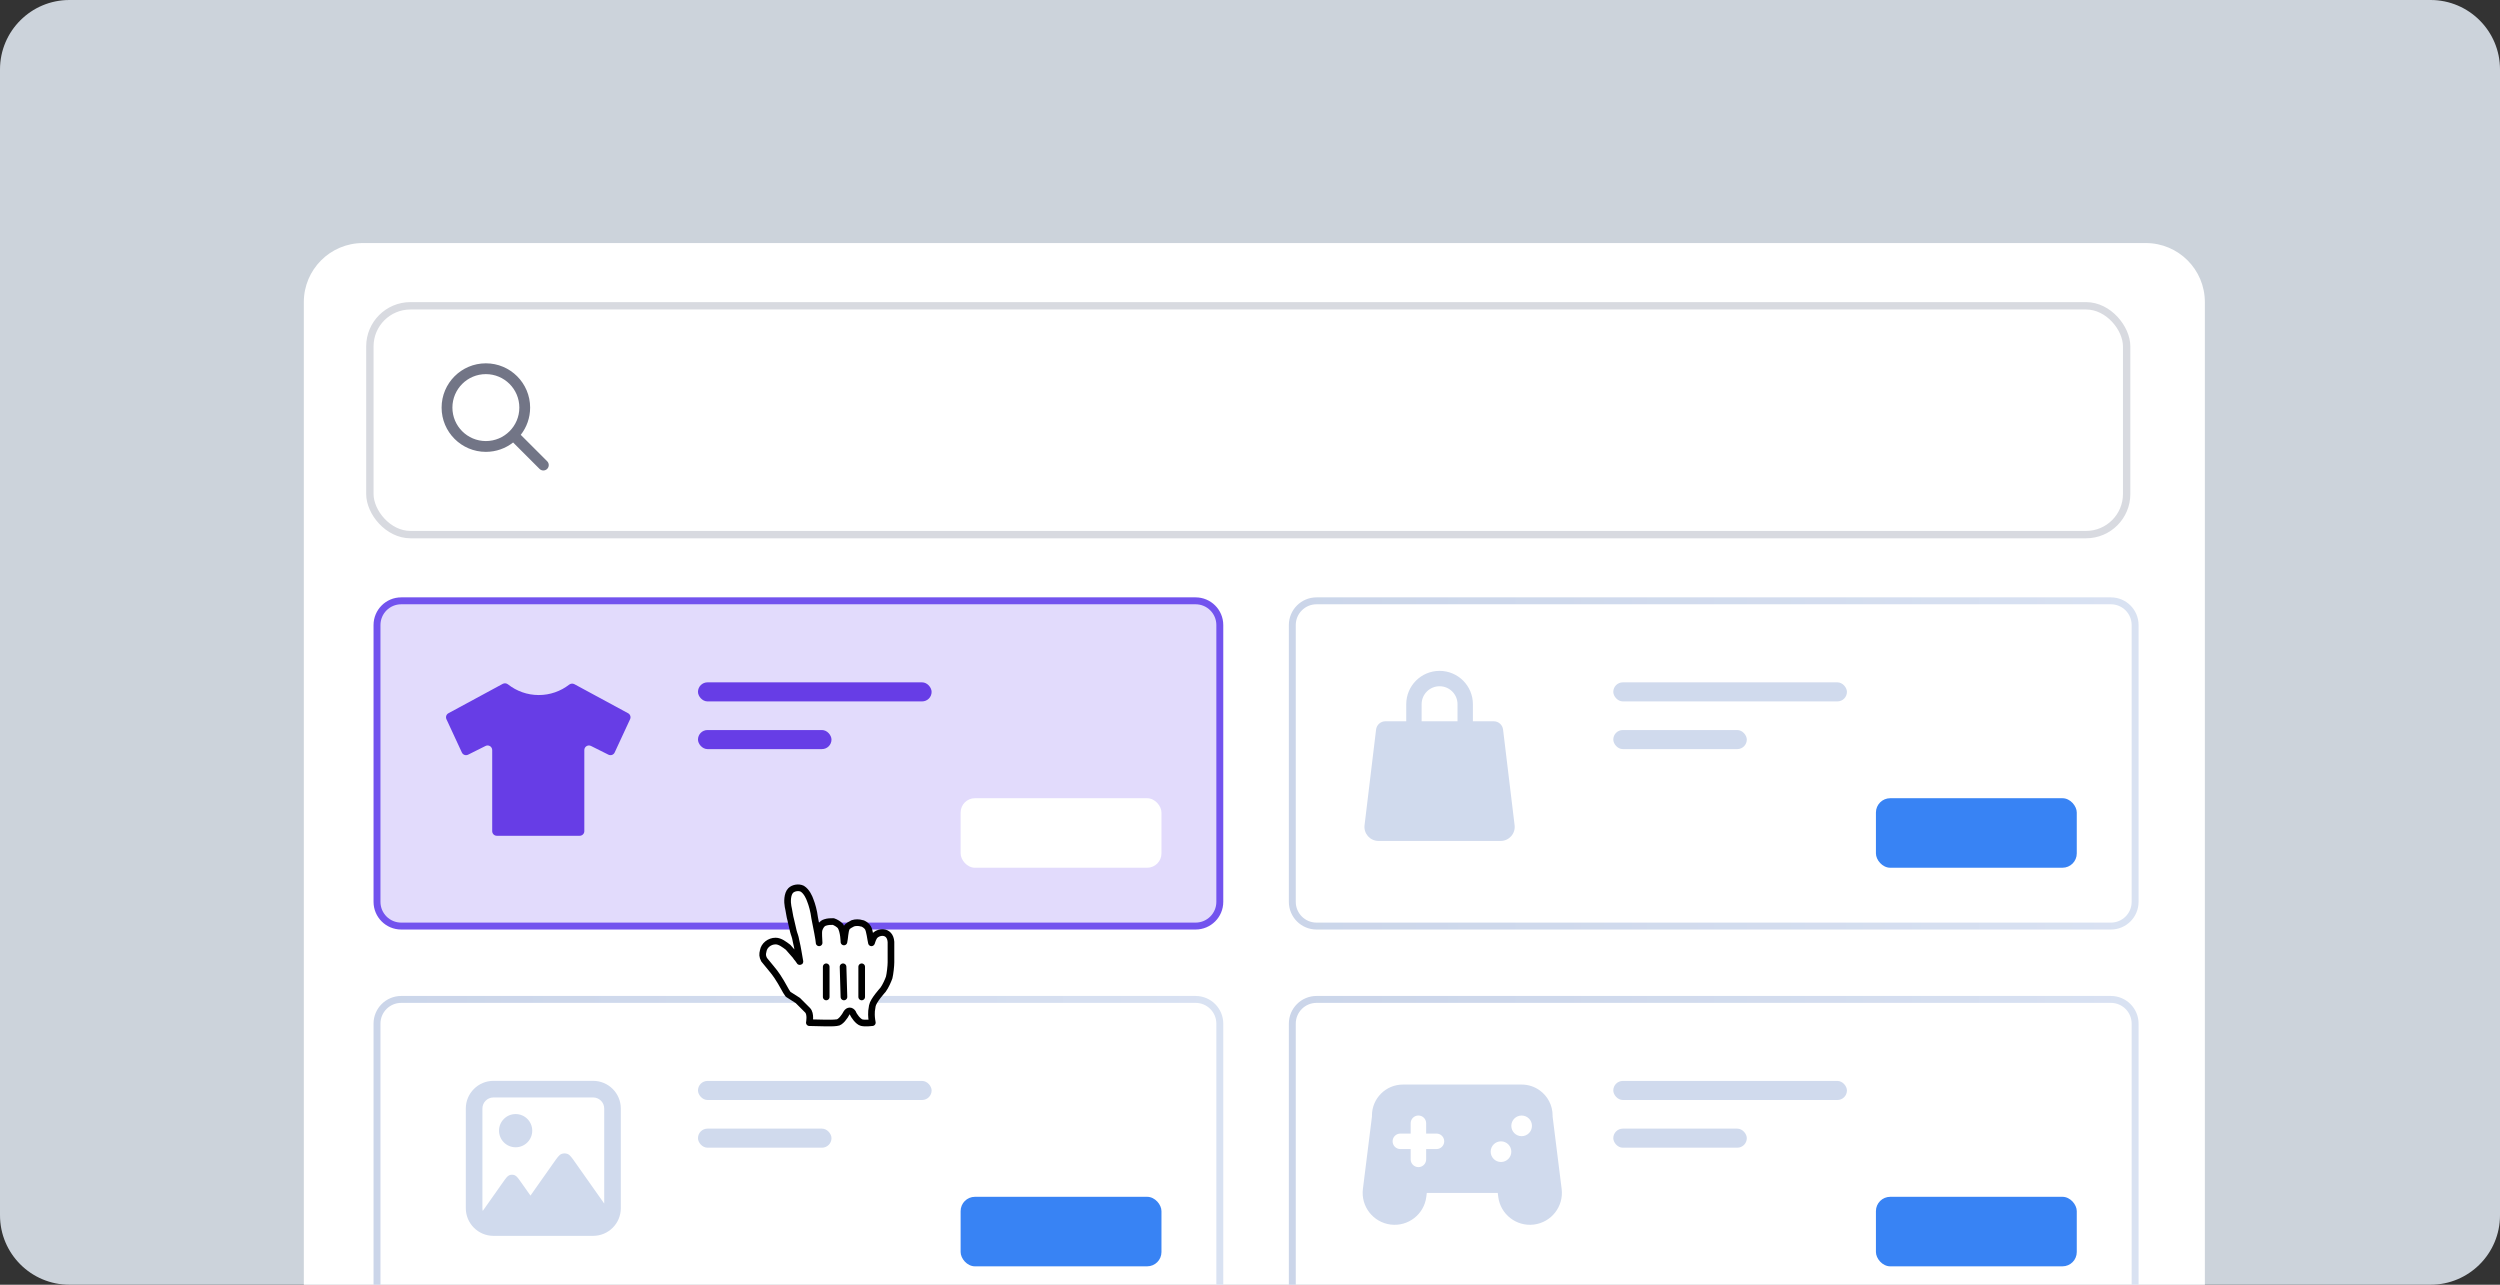 <svg width="288" height="148" viewBox="0 0 288 148" fill="none" xmlns="http://www.w3.org/2000/svg">
<rect x="0" y="0" width="288" height="148" fill="#333333" stroke="none"/>
<g clip-path="url(#clip0_12771_14013)">
<path d="M0 8C0 3.582 3.582 0 8 0H280C284.418 0 288 3.582 288 8V140C288 144.418 284.418 148 280 148H8C3.582 148 0 144.418 0 140V8Z" fill="#CCD3DB"/>
<path d="M35 34.803C35 31.046 38.046 28 41.803 28H247.197C250.954 28 254 31.046 254 34.803V148H35V34.803Z" fill="white"/>
<rect x="42.609" y="35.228" width="202.381" height="26.36" rx="4.677" fill="white"/>
<rect x="42.609" y="35.228" width="202.381" height="26.36" rx="4.677" stroke="#D8DAE0" stroke-width="0.85"/>
<rect x="44.608" y="48.027" width="51.612" height="1.244" fill="white"/>
<path fill-rule="evenodd" clip-rule="evenodd" d="M59.111 50.973C58.246 51.65 57.156 52.054 55.972 52.054C53.156 52.054 50.873 49.771 50.873 46.955C50.873 44.138 53.156 41.855 55.972 41.855C58.788 41.855 61.071 44.138 61.071 46.955C61.071 48.139 60.668 49.228 59.991 50.094L63.034 53.137C63.277 53.38 63.277 53.774 63.034 54.017C62.791 54.26 62.398 54.26 62.155 54.017L59.111 50.973ZM59.828 46.955C59.828 49.084 58.101 50.81 55.972 50.81C53.843 50.81 52.117 49.084 52.117 46.955C52.117 44.825 53.843 43.099 55.972 43.099C58.101 43.099 59.828 44.825 59.828 46.955Z" fill="#727586"/>
<path d="M46.221 106.683C44.68 106.683 43.431 105.434 43.431 103.893L43.431 72.005C43.431 70.465 44.68 69.215 46.221 69.215L137.731 69.215C139.272 69.215 140.522 70.465 140.522 72.005L140.522 103.893C140.522 105.434 139.272 106.683 137.731 106.683L46.221 106.683Z" fill="#E2DBFC" stroke="#7253EE" stroke-width="0.797"/>
<path fill-rule="evenodd" clip-rule="evenodd" d="M58.529 78.844C58.353 78.705 58.112 78.674 57.914 78.781L51.659 82.165C51.413 82.298 51.312 82.6 51.43 82.854L53.207 86.688C53.333 86.96 53.658 87.073 53.925 86.939L55.935 85.934C56.288 85.758 56.702 86.014 56.702 86.409V95.751C56.702 96.043 56.94 96.281 57.232 96.281H61.949H62.067H66.784C67.077 96.281 67.314 96.043 67.314 95.751V86.409C67.314 86.014 67.729 85.758 68.081 85.934L70.091 86.939C70.359 87.073 70.684 86.96 70.809 86.688L72.586 82.854C72.704 82.6 72.604 82.298 72.358 82.165L66.17 78.817C65.974 78.712 65.735 78.741 65.559 78.877C64.593 79.624 63.381 80.069 62.065 80.069C60.73 80.069 59.502 79.611 58.529 78.844Z" fill="#673DE6"/>
<rect x="80.407" y="78.606" width="26.916" height="2.197" rx="1.099" fill="#673DE6"/>
<rect x="110.664" y="91.955" width="23.137" height="8.009" rx="1.648" fill="white"/>
<rect x="80.407" y="84.1" width="15.381" height="2.197" rx="1.099" fill="#673DE6"/>
<path d="M46.221 152.601C44.68 152.601 43.431 151.352 43.431 149.811L43.431 117.923C43.431 116.383 44.68 115.133 46.221 115.133L137.731 115.133C139.272 115.133 140.522 116.382 140.522 117.923L140.522 149.811C140.522 151.352 139.272 152.601 137.731 152.601L46.221 152.601Z" stroke="url(#paint0_linear_12771_14013)" stroke-width="0.797"/>
<path fill-rule="evenodd" clip-rule="evenodd" d="M56.85 126.427H68.329C69.034 126.427 69.605 126.998 69.605 127.702V138.649L66.285 133.941C65.864 133.343 65.653 133.045 65.392 132.939C65.162 132.847 64.906 132.847 64.677 132.939C64.415 133.045 64.205 133.343 63.783 133.941L61.11 137.733L60.068 136.255C59.703 135.738 59.52 135.479 59.294 135.387C59.095 135.307 58.873 135.307 58.674 135.387C58.447 135.479 58.265 135.738 57.9 136.255L55.614 139.497C55.588 139.397 55.574 139.291 55.574 139.182V127.702C55.574 126.998 56.145 126.427 56.85 126.427ZM53.661 127.702C53.661 125.941 55.089 124.514 56.85 124.514H68.329C70.091 124.514 71.518 125.941 71.518 127.702V139.182C71.518 140.943 70.091 142.371 68.329 142.371H56.85C55.089 142.371 53.661 140.943 53.661 139.182V127.702ZM59.401 132.167C60.458 132.167 61.314 131.31 61.314 130.253C61.314 129.197 60.458 128.34 59.401 128.34C58.344 128.34 57.488 129.197 57.488 130.253C57.488 131.31 58.344 132.167 59.401 132.167Z" fill="#D0DAED"/>
<rect x="80.407" y="124.523" width="26.916" height="2.197" rx="1.099" fill="#D0DAED"/>
<rect x="110.664" y="137.873" width="23.137" height="8.009" rx="1.648" fill="#3883F4"/>
<rect x="80.407" y="130.018" width="15.381" height="2.197" rx="1.099" fill="#D0DAED"/>
<path d="M151.664 106.683C150.123 106.683 148.874 105.434 148.874 103.893L148.874 72.005C148.874 70.465 150.123 69.215 151.664 69.215L243.175 69.215C244.716 69.215 245.965 70.465 245.965 72.005L245.965 103.893C245.965 105.434 244.716 106.683 243.175 106.683L151.664 106.683Z" stroke="url(#paint1_linear_12771_14013)" stroke-width="0.797"/>
<path d="M158.525 84.042C158.59 83.5 159.05 83.092 159.596 83.092H172.082C172.628 83.092 173.088 83.5 173.153 84.042L174.482 95.064C174.598 96.028 173.846 96.876 172.875 96.876H158.803C157.832 96.876 157.08 96.028 157.196 95.064L158.525 84.042Z" fill="#D0DAED"/>
<path d="M162.885 84.078V81.124C162.885 79.492 164.207 78.17 165.839 78.17V78.17C167.47 78.17 168.792 79.492 168.792 81.124V84.078" stroke="#D0DAED" stroke-width="1.772"/>
<rect x="185.851" y="78.606" width="26.916" height="2.197" rx="1.099" fill="#D0DAED"/>
<rect x="216.107" y="91.955" width="23.137" height="8.009" rx="1.648" fill="#3883F4"/>
<rect x="185.851" y="84.1" width="15.381" height="2.197" rx="1.099" fill="#D0DAED"/>
<path d="M151.664 152.601C150.123 152.601 148.874 151.352 148.874 149.811L148.874 117.923C148.874 116.383 150.123 115.133 151.664 115.133L243.175 115.133C244.716 115.133 245.965 116.382 245.965 117.923L245.965 149.811C245.965 151.352 244.716 152.601 243.175 152.601L151.664 152.601Z" stroke="url(#paint2_linear_12771_14013)" stroke-width="0.797"/>
<path fill-rule="evenodd" clip-rule="evenodd" d="M161.617 124.941C159.646 124.941 158.049 126.538 158.049 128.509V128.628L157.007 136.961C156.755 138.977 158.186 140.817 160.203 141.069C162.221 141.321 164.059 139.89 164.311 137.874L164.367 137.428H172.543L172.598 137.874C172.85 139.89 174.689 141.321 176.706 141.069C178.723 140.817 180.154 138.977 179.902 136.961L178.86 128.628V128.509C178.86 127.321 178.28 126.269 177.388 125.621C176.8 125.193 176.076 124.941 175.293 124.941H161.617ZM175.293 130.888C175.95 130.888 176.482 130.355 176.482 129.698C176.482 129.042 175.95 128.509 175.293 128.509C174.636 128.509 174.104 129.042 174.104 129.698C174.104 130.355 174.636 130.888 175.293 130.888ZM174.103 132.673C174.103 133.329 173.571 133.862 172.914 133.862C172.257 133.862 171.725 133.329 171.725 132.673C171.725 132.016 172.257 131.483 172.914 131.483C173.571 131.483 174.103 132.016 174.103 132.673ZM163.401 128.507C162.909 128.507 162.509 128.906 162.509 129.399V130.588H161.32C160.828 130.588 160.428 130.987 160.428 131.48C160.428 131.973 160.828 132.372 161.32 132.372H162.509V133.561C162.509 134.054 162.909 134.453 163.401 134.453C163.894 134.453 164.293 134.054 164.293 133.561V132.372H165.483C165.975 132.372 166.374 131.973 166.374 131.48C166.374 130.987 165.975 130.588 165.483 130.588H164.293V129.399C164.293 128.906 163.894 128.507 163.401 128.507Z" fill="#D0DAED"/>
<rect x="185.851" y="124.523" width="26.916" height="2.197" rx="1.099" fill="#D0DAED"/>
<rect x="216.107" y="137.873" width="23.137" height="8.009" rx="1.648" fill="#3883F4"/>
<rect x="185.851" y="130.018" width="15.381" height="2.197" rx="1.099" fill="#D0DAED"/>
<path d="M90.785 114.54C90.478 114.132 90.172 113.416 89.559 112.497C89.252 111.986 88.332 110.964 88.026 110.555C87.821 110.146 87.821 109.942 87.924 109.533C88.026 108.92 88.639 108.409 89.354 108.409C89.865 108.409 90.376 108.818 90.785 109.124C90.989 109.329 91.296 109.737 91.5 109.942C91.705 110.146 91.705 110.248 91.909 110.453C92.113 110.759 92.216 110.964 92.113 110.555C92.011 110.044 91.909 109.226 91.705 108.409C91.602 107.796 91.5 107.694 91.398 107.285C91.296 106.774 91.194 106.467 91.091 105.956C90.989 105.65 90.887 104.832 90.785 104.424C90.683 103.913 90.683 102.993 91.091 102.584C91.398 102.278 92.011 102.175 92.42 102.38C92.931 102.686 93.237 103.402 93.34 103.708C93.544 104.219 93.748 104.935 93.851 105.752C94.055 106.774 94.362 108.307 94.362 108.613C94.362 108.205 94.259 107.489 94.362 107.08C94.464 106.774 94.668 106.365 95.077 106.263C95.383 106.161 95.69 106.161 95.997 106.161C96.303 106.263 96.61 106.467 96.814 106.672C97.223 107.285 97.223 108.613 97.223 108.511C97.325 108.102 97.325 107.285 97.529 106.876C97.632 106.672 98.04 106.467 98.245 106.365C98.551 106.263 98.96 106.263 99.267 106.365C99.471 106.365 99.88 106.672 99.982 106.876C100.186 107.183 100.289 108.205 100.391 108.613C100.391 108.716 100.493 108.205 100.697 107.898C101.106 107.285 102.537 107.08 102.639 108.511C102.639 109.226 102.639 109.124 102.639 109.635C102.639 110.146 102.639 110.453 102.639 110.862C102.639 111.27 102.537 112.19 102.435 112.599C102.332 112.905 102.026 113.621 101.719 114.029C101.719 114.029 100.595 115.256 100.493 115.869C100.391 116.482 100.391 116.482 100.391 116.891C100.391 117.299 100.493 117.81 100.493 117.81C100.493 117.81 99.675 117.913 99.267 117.81C98.858 117.708 98.347 116.993 98.245 116.686C98.04 116.38 97.734 116.38 97.529 116.686C97.325 117.095 96.814 117.81 96.405 117.81C95.69 117.913 94.259 117.81 93.237 117.81C93.237 117.81 93.442 116.789 93.033 116.38C92.727 116.073 92.216 115.562 91.909 115.256L90.785 114.54Z" fill="white"/>
<path d="M90.785 114.54C90.478 114.132 90.172 113.416 89.559 112.497C89.252 111.986 88.332 110.964 88.026 110.555C87.821 110.146 87.821 109.942 87.924 109.533C88.026 108.92 88.639 108.409 89.354 108.409C89.865 108.409 90.376 108.818 90.785 109.124C90.989 109.329 91.296 109.737 91.5 109.942C91.705 110.146 91.705 110.248 91.909 110.453C92.113 110.759 92.216 110.964 92.113 110.555C92.011 110.044 91.909 109.226 91.705 108.409C91.602 107.796 91.5 107.694 91.398 107.285C91.296 106.774 91.194 106.467 91.091 105.956C90.989 105.65 90.887 104.832 90.785 104.424C90.683 103.913 90.683 102.993 91.091 102.584C91.398 102.278 92.011 102.175 92.42 102.38C92.931 102.686 93.237 103.402 93.34 103.708C93.544 104.219 93.748 104.935 93.851 105.752C94.055 106.774 94.362 108.307 94.362 108.613C94.362 108.205 94.259 107.489 94.362 107.08C94.464 106.774 94.668 106.365 95.077 106.263C95.383 106.161 95.69 106.161 95.997 106.161C96.303 106.263 96.61 106.467 96.814 106.672C97.223 107.285 97.223 108.613 97.223 108.511C97.325 108.102 97.325 107.285 97.529 106.876C97.632 106.672 98.04 106.467 98.245 106.365C98.551 106.263 98.96 106.263 99.267 106.365C99.471 106.365 99.88 106.672 99.982 106.876C100.186 107.183 100.289 108.205 100.391 108.613C100.391 108.716 100.493 108.205 100.697 107.898C101.106 107.285 102.537 107.08 102.639 108.511C102.639 109.226 102.639 109.124 102.639 109.635C102.639 110.146 102.639 110.453 102.639 110.862C102.639 111.27 102.537 112.19 102.435 112.599C102.332 112.905 102.026 113.621 101.719 114.029C101.719 114.029 100.595 115.256 100.493 115.869C100.391 116.482 100.391 116.482 100.391 116.891C100.391 117.299 100.493 117.81 100.493 117.81C100.493 117.81 99.675 117.913 99.267 117.81C98.858 117.708 98.347 116.993 98.245 116.686C98.04 116.38 97.734 116.38 97.529 116.686C97.325 117.095 96.814 117.81 96.405 117.81C95.69 117.913 94.259 117.81 93.237 117.81C93.237 117.81 93.442 116.789 93.033 116.38C92.727 116.073 92.216 115.562 91.909 115.256L90.785 114.54Z" stroke="black" stroke-width="0.766" stroke-linecap="round" stroke-linejoin="round"/>
<path d="M99.267 114.848V111.373" stroke="black" stroke-width="0.766" stroke-linecap="round"/>
<path d="M97.222 114.848L97.12 111.373" stroke="black" stroke-width="0.766" stroke-linecap="round"/>
<path d="M95.18 111.373V114.848" stroke="black" stroke-width="0.766" stroke-linecap="round"/>
</g>
<defs>
<linearGradient id="paint0_linear_12771_14013" x1="-34.077" y1="135.202" x2="279.094" y2="135.202" gradientUnits="userSpaceOnUse">
<stop stop-color="#BFCBE2"/>
<stop offset="1" stop-color="#EEF4FF"/>
</linearGradient>
<linearGradient id="paint1_linear_12771_14013" x1="71.367" y1="89.284" x2="384.538" y2="89.284" gradientUnits="userSpaceOnUse">
<stop stop-color="#BFCBE2"/>
<stop offset="1" stop-color="#EEF4FF"/>
</linearGradient>
<linearGradient id="paint2_linear_12771_14013" x1="71.367" y1="135.202" x2="384.538" y2="135.202" gradientUnits="userSpaceOnUse">
<stop stop-color="#BFCBE2"/>
<stop offset="1" stop-color="#EEF4FF"/>
</linearGradient>
<clipPath id="clip0_12771_14013">
<path d="M0 8C0 3.582 3.582 0 8 0H280C284.418 0 288 3.582 288 8V140C288 144.418 284.418 148 280 148H8C3.582 148 0 144.418 0 140V8Z" fill="white"/>
</clipPath>
</defs>
</svg>
